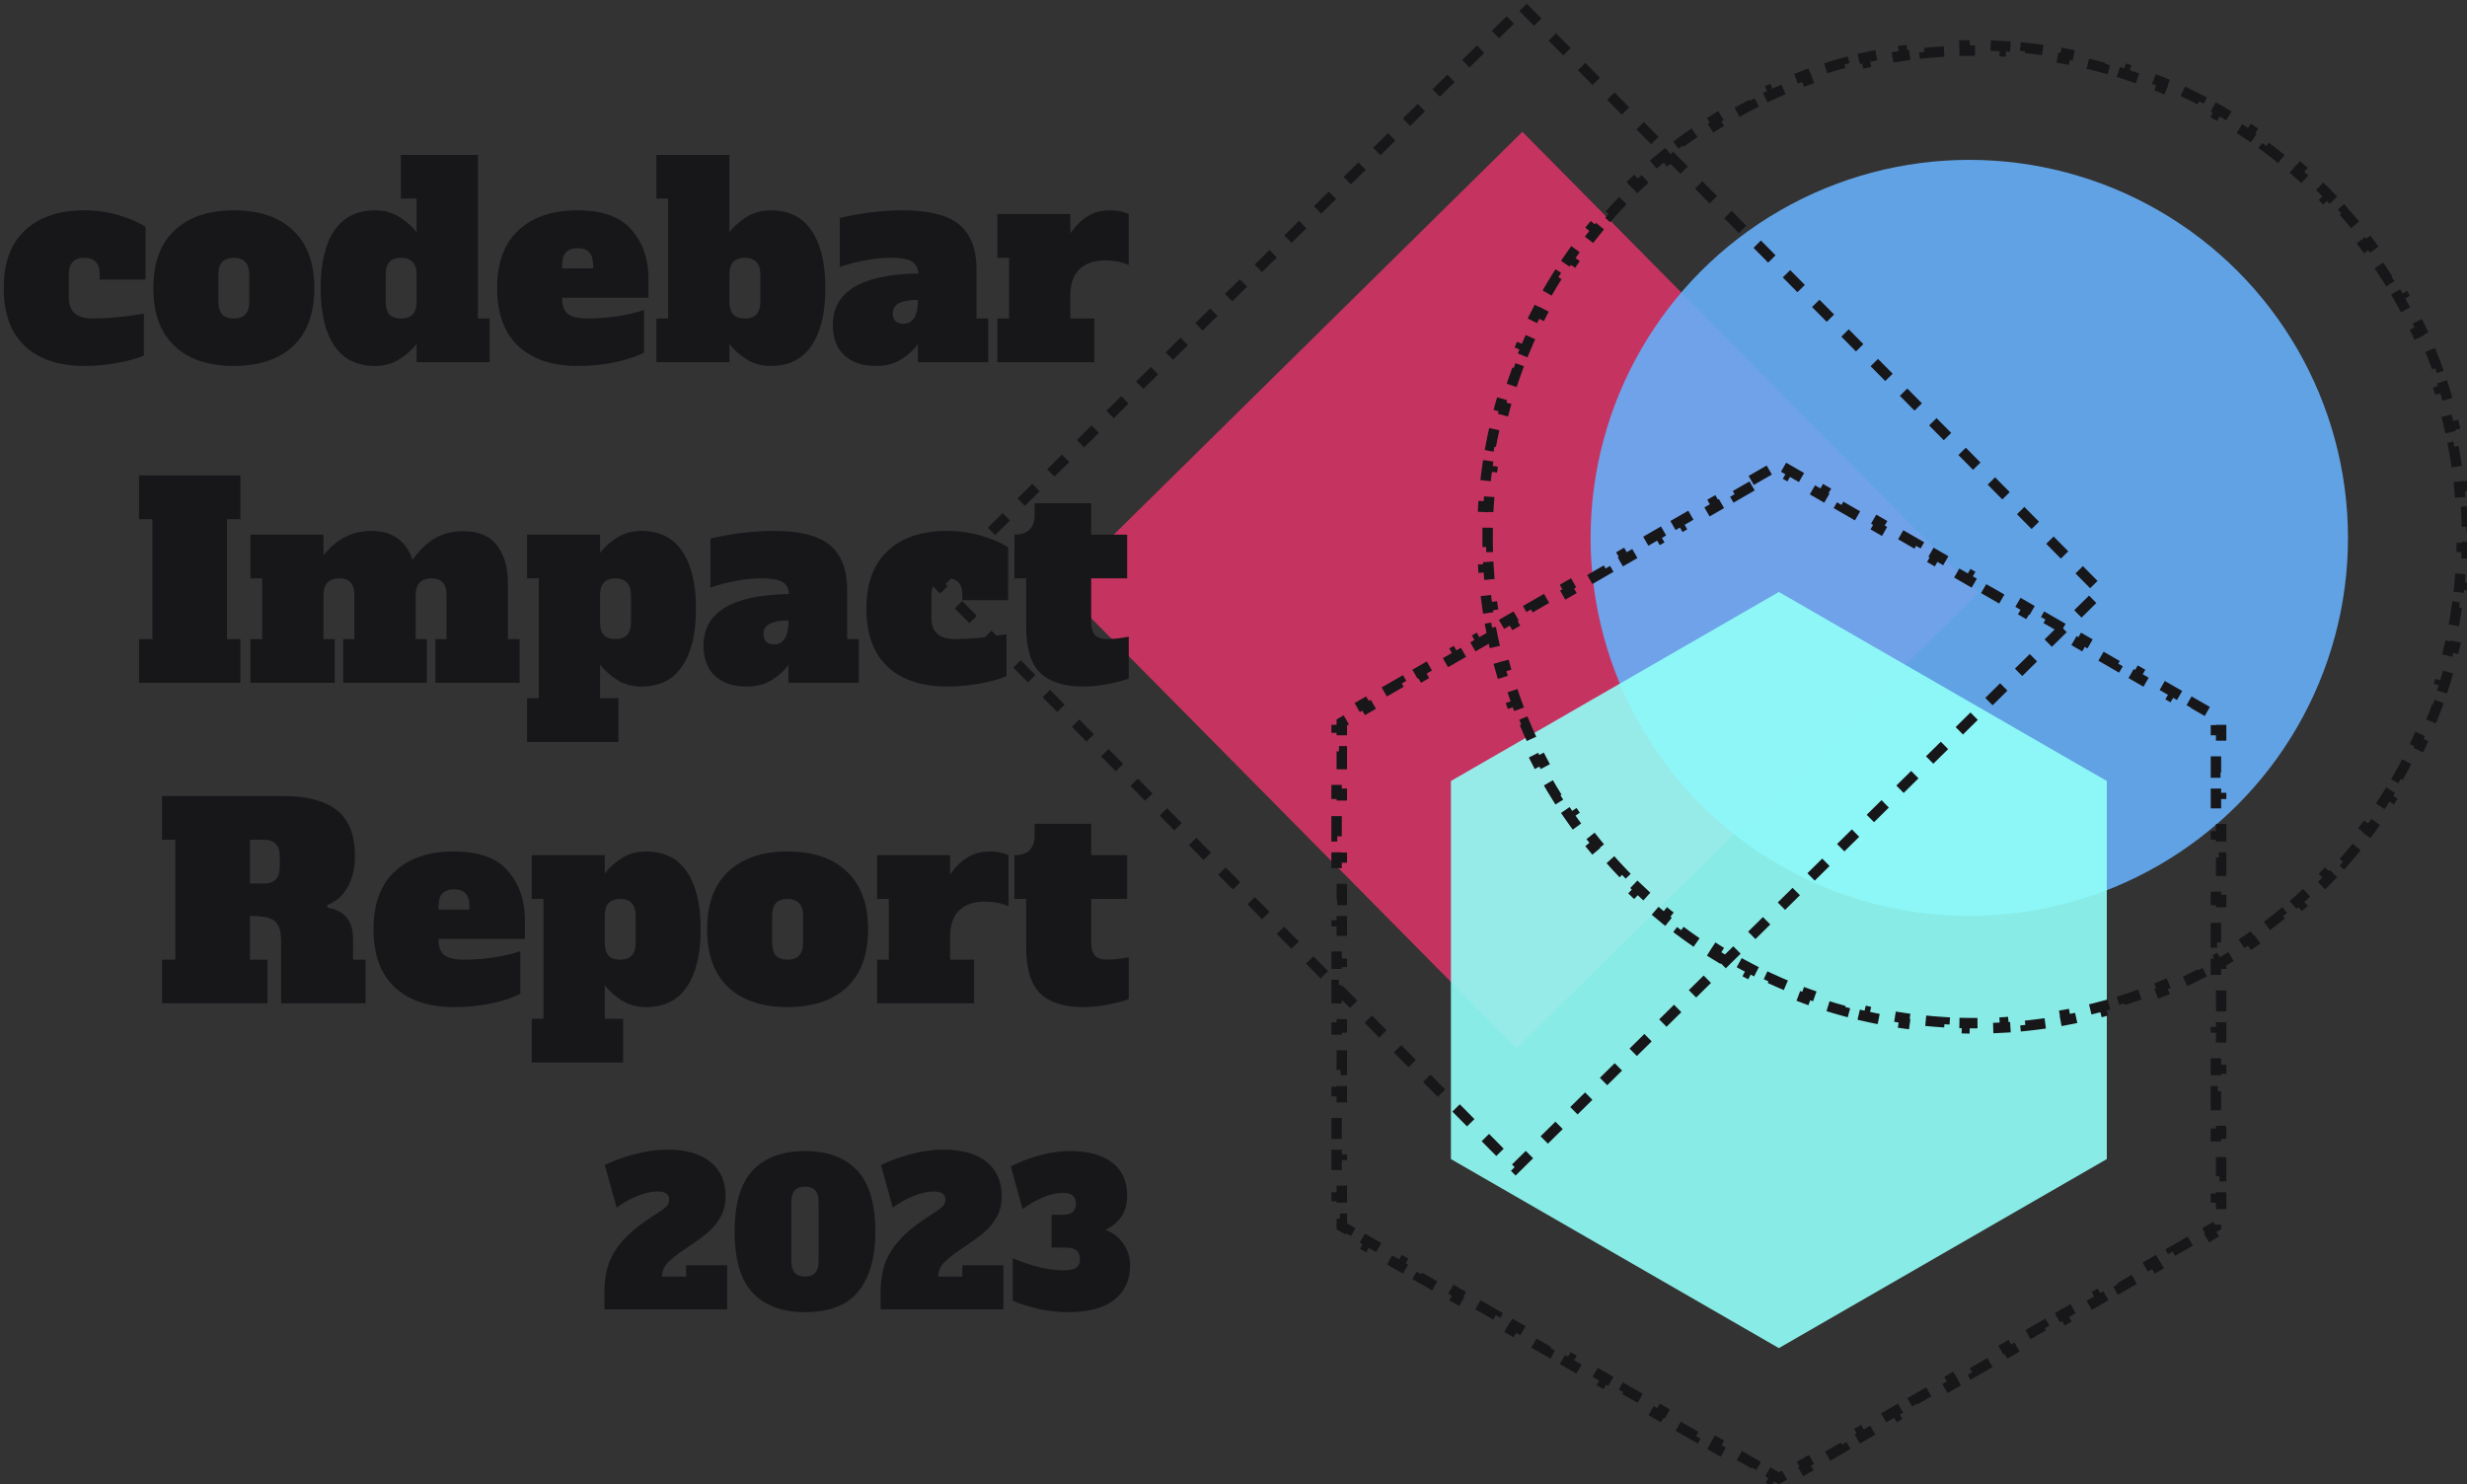<svg fill="none" height="713" viewBox="0 0 1185 713" width="1185" xmlns="http://www.w3.org/2000/svg"><rect x="0" y="0" width="1185" height="713" fill="#333333" stroke="none"/><path d="m0 0h311.589v311.595h-311.589z" fill="#ea346c" fill-opacity=".8" transform="matrix(.703 .711 -.712 .702 731.261 63.309)"/><ellipse cx="945.929" cy="258.424" fill="#66aef8" fill-opacity=".9" rx="181.901" ry="181.623"/><path d="m854.46 284.369 157.53 90.812v181.623l-157.53 90.811-157.531-90.811v-181.623z" fill="#92fff8" fill-opacity=".9"/><g stroke="#171619" stroke-dasharray="10 10" stroke-width="5"><path d="m841.182 230.791 8.852-5.103 1.248 2.166 3.178-1.832 3.177 1.832 1.249-2.166 8.851 5.103-1.248 2.166 8.851 5.102 1.249-2.165 8.852 5.102-1.249 2.166 8.852 5.103 1.249-2.166 8.851 5.103-1.248 2.166 8.851 5.102 1.249-2.165 8.852 5.102-1.249 2.166 8.852 5.103 1.248-2.166 8.852 5.103-1.248 2.166 8.851 5.102 1.249-2.165 8.852 5.102-1.249 2.166 8.852 5.103 1.249-2.166 8.851 5.103-1.248 2.166 8.851 5.102 1.249-2.166 8.852 5.103-1.249 2.166 8.852 5.103 1.245-2.166 8.86 5.103-1.25 2.166 8.85 5.102 1.25-2.166 8.85 5.103-1.25 2.166 8.85 5.103 1.25-2.166 8.85 5.103-1.25 2.166 8.86 5.102 1.24-2.166 8.86 5.103-1.25 2.166 3.17 1.83v3.658h2.5v10.206h-2.5v10.205h2.5v10.206h-2.5v10.205h2.5v10.206h-2.5v10.205h2.5v10.206h-2.5v10.205h2.5v10.206h-2.5v10.205h2.5v10.206h-2.5v10.205h2.5v10.206h-2.5v10.205h2.5v10.205h-2.5v10.206h2.5v10.205h-2.5v10.206h2.5v10.205h-2.5v10.206h2.5v10.205h-2.5v10.206h2.5v10.205h-2.5v3.659l-3.17 1.83 1.25 2.165-8.86 5.103-1.24-2.166-8.86 5.103 1.25 2.166-8.85 5.103-1.25-2.166-8.85 5.103 1.25 2.165-8.85 5.103-1.25-2.166-8.85 5.103 1.25 2.166-8.86 5.103-1.245-2.166-8.852 5.102 1.249 2.166-8.852 5.103-1.249-2.166-8.851 5.103 1.248 2.166-8.851 5.103-1.249-2.166-8.852 5.102 1.249 2.166-8.852 5.103-1.249-2.166-8.851 5.103 1.248 2.166-8.852 5.103-1.248-2.166-8.852 5.102 1.249 2.166-8.852 5.103-1.249-2.166-8.851 5.103 1.248 2.166-8.852 5.103-1.248-2.166-8.852 5.102 1.249 2.166-8.852 5.103-1.249-2.166-8.851 5.103 1.248 2.166-8.852 5.103-1.248-2.166-3.177 1.831-3.178-1.831-1.248 2.166-8.852-5.103 1.249-2.166-8.852-5.103-1.249 2.166-8.851-5.103 1.248-2.166-8.852-5.102-1.248 2.166-8.852-5.103 1.249-2.166-8.852-5.103-1.249 2.166-8.852-5.103 1.249-2.166-8.852-5.102-1.248 2.166-8.852-5.103 1.249-2.166-8.852-5.103-1.249 2.166-8.852-5.103 1.249-2.166-8.852-5.102-1.248 2.166-8.852-5.103 1.248-2.166-8.851-5.103-1.249 2.166-8.852-5.103 1.249-2.166-8.852-5.102-1.248 2.166-8.852-5.103 1.248-2.166-8.851-5.103-1.249 2.166-8.852-5.103 1.249-2.165-8.852-5.103-1.248 2.166-8.852-5.103 1.248-2.166-8.851-5.103-1.249 2.166-8.852-5.103 1.249-2.165-3.174-1.83v-3.659h-2.5v-10.205h2.5v-10.206h-2.5v-10.205h2.5v-10.206h-2.5v-10.205h2.5v-10.206h-2.5v-10.205h2.5v-10.206h-2.5v-10.205h2.5v-10.205h-2.5v-10.206h2.5v-10.205h-2.5v-10.206h2.5v-10.205h-2.5v-10.206h2.5v-10.205h-2.5v-10.206h2.5v-10.205h-2.5v-10.206h2.5v-10.205h-2.5v-10.206h2.5v-10.205h-2.5v-10.206h2.5v-3.658l3.174-1.83-1.249-2.166 8.852-5.103 1.249 2.166 8.851-5.102-1.248-2.166 8.852-5.103 1.248 2.166 8.852-5.103-1.249-2.166 8.852-5.103 1.249 2.166 8.851-5.102-1.248-2.166 8.852-5.103 1.248 2.166 8.852-5.103-1.249-2.166 8.852-5.103 1.249 2.166 8.851-5.102-1.248-2.166 8.852-5.103 1.248 2.166 8.852-5.103-1.249-2.166 8.852-5.102 1.249 2.165 8.852-5.102-1.249-2.166 8.852-5.103 1.248 2.166 8.852-5.103-1.249-2.166 8.852-5.102 1.249 2.165 8.852-5.102-1.249-2.166 8.852-5.103 1.248 2.166 8.852-5.103-1.249-2.166 8.852-5.102 1.249 2.165 8.852-5.102z"/><path d="m-.022 3.533h394.648v394.656h-394.648z" transform="matrix(.703 .711 -.712 .702 734.114 1.069)"/><path d="m1184.55 243.25c.2 3.235.33 6.486.4 9.754l-2.5.051c.03 1.613.05 3.229.05 4.85 0 1.62-.02 3.237-.05 4.849l2.5.051c-.07 3.268-.2 6.52-.4 9.754l-2.49-.153c-.2 3.226-.46 6.435-.79 9.624l2.48.256c-.33 3.253-.73 6.487-1.2 9.7l-2.47-.358c-.46 3.2-.99 6.38-1.58 9.537l2.45.46c-.6 3.211-1.27 6.398-2 9.562l-2.43-.563c-.73 3.147-1.52 6.269-2.37 9.366l2.41.664c-.87 3.146-1.8 6.266-2.79 9.358l-2.38-.764c-.99 3.073-2.03 6.119-3.14 9.135l2.34.862c-1.12 3.063-2.31 6.097-3.56 9.099l-2.31-.96c-1.24 2.981-2.53 5.93-3.89 8.846l2.27 1.055c-1.38 2.957-2.82 5.88-4.31 8.769l-2.22-1.149c-1.48 2.866-3.02 5.696-4.62 8.491l2.18 1.239c-1.62 2.831-3.29 5.625-5.02 8.381l-2.12-1.328c-1.71 2.731-3.48 5.425-5.3 8.079l2.06 1.415c-1.84 2.686-3.74 5.333-5.69 7.938l-2-1.498c-1.93 2.58-3.92 5.12-5.95 7.617l1.94 1.579c-2.06 2.525-4.17 5.007-6.33 7.444l-1.87-1.658c-2.14 2.412-4.32 4.78-6.55 7.102l1.8 1.733c-2.26 2.346-4.57 4.646-6.92 6.898l-1.73-1.805c-2.32 2.228-4.7 4.408-7.11 6.539l1.65 1.876c-2.44 2.152-4.93 4.256-7.46 6.308l-1.57-1.942c-2.5 2.029-5.05 4.008-7.63 5.934l1.49 2.005c-2.61 1.944-5.26 3.835-7.95 5.673l-1.41-2.064c-2.66 1.815-5.36 3.577-8.09 5.284l1.32 2.121c-2.76 1.722-5.55 3.389-8.39 4.999l-1.23-2.174c-2.8 1.589-5.63 3.123-8.5 4.599l1.14 2.223c-2.89 1.488-5.82 2.918-8.77 4.288l-1.06-2.268c-2.91 1.352-5.87 2.646-8.85 3.88l.96 2.31c-3.01 1.243-6.04 2.426-9.11 3.547l-.86-2.348c-3.01 1.104-6.06 2.148-9.14 3.13l.77 2.381c-3.1.988-6.22 1.914-9.37 2.777l-.66-2.411c-3.09.849-6.22 1.637-9.37 2.36l.56 2.437c-3.16.727-6.348 1.391-9.559 1.991l-.458-2.458c-3.158.59-6.338 1.116-9.539 1.577l.357 2.474c-3.214.464-6.448.862-9.702 1.195l-.254-2.487c-3.19.326-6.398.588-9.625.785l.153 2.496c-3.235.197-6.486.33-9.754.396l-.051-2.499c-1.613.032-3.229.049-4.85.049-1.62 0-3.237-.017-4.85-.049l-.05 2.499c-3.268-.066-6.52-.199-9.754-.396l.152-2.496c-3.226-.197-6.435-.459-9.625-.785l-.254 2.487c-3.254-.333-6.488-.731-9.701-1.195l.356-2.474c-3.201-.461-6.381-.987-9.538-1.577l-.459 2.458c-3.211-.6-6.399-1.264-9.563-1.991l.56-2.437c-3.147-.723-6.271-1.511-9.369-2.36l-.661 2.411c-3.147-.863-6.268-1.789-9.361-2.777l.76-2.381c-3.074-.982-6.121-2.026-9.139-3.13l-.859 2.348c-3.065-1.121-6.1-2.304-9.104-3.547l.955-2.31c-2.982-1.234-5.933-2.528-8.852-3.88l-1.051 2.268c-2.959-1.37-5.885-2.8-8.776-4.288l1.143-2.223c-2.868-1.476-5.701-3.01-8.499-4.599l-1.235 2.174c-2.834-1.61-5.631-3.277-8.39-4.999l1.323-2.121c-2.735-1.707-5.433-3.469-8.091-5.284l-1.41 2.064c-2.69-1.838-5.341-3.729-7.95-5.673l1.494-2.005c-2.586-1.926-5.13-3.905-7.631-5.934l-1.575 1.942c-2.53-2.052-5.016-4.156-7.458-6.308l1.654-1.876c-2.417-2.131-4.79-4.311-7.117-6.539l-1.729 1.805c-2.352-2.252-4.657-4.552-6.915-6.898l1.802-1.733c-2.233-2.322-4.419-4.69-6.556-7.102l-1.871 1.658c-2.159-2.437-4.267-4.919-6.325-7.444l1.938-1.579c-2.035-2.497-4.019-5.037-5.951-7.617l-2.001 1.498c-1.95-2.605-3.847-5.252-5.691-7.938l2.062-1.415c-1.821-2.654-3.589-5.348-5.302-8.079l-2.118 1.328c-1.728-2.756-3.4-5.55-5.016-8.381l2.172-1.239c-1.595-2.795-3.134-5.625-4.615-8.491l-2.221 1.149c-1.494-2.889-2.929-5.812-4.305-8.769l2.267-1.055c-1.357-2.916-2.656-5.865-3.895-8.846l-2.308.96c-1.248-3.002-2.436-6.036-3.562-9.099l2.347-.862c-1.109-3.016-2.157-6.062-3.143-9.135l-2.38.764c-.992-3.092-1.922-6.212-2.789-9.358l2.411-.664c-.853-3.097-1.644-6.219-2.371-9.366l-2.436.563c-.73-3.164-1.397-6.351-1.999-9.562l2.457-.46c-.592-3.157-1.121-6.337-1.584-9.537l-2.474.358c-.465-3.213-.866-6.447-1.2-9.7l2.487-.256c-.328-3.189-.591-6.398-.789-9.624l-2.496.153c-.198-3.234-.331-6.486-.398-9.754l2.5-.051c-.033-1.612-.05-3.229-.05-4.849 0-1.621.017-3.237.05-4.85l-2.5-.051c.067-3.268.2-6.519.398-9.754l2.496.154c.198-3.227.461-6.435.789-9.625l-2.487-.255c.334-3.254.735-6.487 1.2-9.7l2.474.358c.463-3.201.992-6.38 1.584-9.537l-2.457-.461c.602-3.21 1.269-6.398 1.999-9.561l2.436.563c.727-3.147 1.518-6.27 2.371-9.367l-2.411-.663c.867-3.147 1.797-6.266 2.789-9.358l2.38.763c.986-3.073 2.034-6.118 3.143-9.134l-2.347-.863c1.126-3.063 2.314-6.096 3.562-9.098l2.308.959c1.239-2.98 2.538-5.929 3.895-8.846l-2.267-1.054c1.376-2.957 2.811-5.88 4.305-8.769l2.221 1.148c1.481-2.865 3.02-5.696 4.615-8.49l-2.172-1.239c1.616-2.831 3.288-5.625 5.016-8.381l2.118 1.328c1.713-2.732 3.481-5.425 5.302-8.08l-2.062-1.414c1.844-2.687 3.741-5.333 5.691-7.938l2.001 1.498c1.932-2.581 3.916-5.12 5.951-7.617l-1.938-1.579c2.058-2.525 4.166-5.007 6.325-7.444l1.871 1.658c2.137-2.412 4.323-4.78 6.556-7.102l-1.802-1.733c2.258-2.347 4.563-4.647 6.915-6.899l1.729 1.806c2.327-2.228 4.7-4.408 7.117-6.54l-1.654-1.875c2.442-2.153 4.928-4.256 7.458-6.308l1.575 1.942c2.501-2.029 5.045-4.007 7.631-5.934l-1.494-2.005c2.609-1.944 5.26-3.836 7.95-5.673l1.41 2.064c2.658-1.815 5.356-3.577 8.091-5.284l-1.323-2.121c2.759-1.722 5.556-3.389 8.39-4.999l1.235 2.174c2.798-1.589 5.631-3.123 8.499-4.599l-1.143-2.223c2.891-1.488 5.817-2.918 8.776-4.289l1.051 2.268c2.919-1.352 5.87-2.646 8.852-3.88l-.955-2.31c3.004-1.243 6.039-2.426 9.104-3.547l.859 2.348c3.018-1.104 6.065-2.148 9.139-3.13l-.76-2.381c3.093-.988 6.214-1.914 9.361-2.777l.661 2.411c3.098-.849 6.222-1.637 9.369-2.36l-.56-2.436c3.164-.728 6.352-1.392 9.563-1.991l.459 2.458c3.157-.589 6.337-1.115 9.538-1.577l-.356-2.474c3.213-.463 6.447-.862 9.701-1.195l.254 2.487c3.19-.326 6.399-.589 9.625-.785l-.152-2.495c3.234-.197 6.486-.33 9.754-.396l.05 2.499c1.613-.033 3.23-.049 4.85-.049 1.621 0 3.237.017 4.85.049l.051-2.499c3.268.066 6.52.199 9.754.396l-.153 2.495c3.227.197 6.435.459 9.625.785l.254-2.487c3.254.333 6.488.731 9.702 1.195l-.357 2.474c3.201.461 6.381.987 9.539 1.577l.458-2.458c3.211.599 6.399 1.264 9.559 1.991l-.56 2.436c3.15.724 6.28 1.511 9.37 2.36l.66-2.411c3.15.863 6.27 1.789 9.37 2.777l-.77 2.381c3.08.982 6.13 2.026 9.14 3.13l.86-2.348c3.07 1.121 6.1 2.304 9.11 3.547l-.96 2.31c2.98 1.234 5.94 2.528 8.85 3.88l1.06-2.268c2.95 1.371 5.88 2.801 8.77 4.289l-1.14 2.223c2.87 1.476 5.7 3.009 8.5 4.599l1.23-2.174c2.84 1.61 5.63 3.277 8.39 4.999l-1.32 2.121c2.73 1.707 5.43 3.469 8.09 5.284l1.41-2.064c2.69 1.838 5.34 3.729 7.95 5.673l-1.49 2.005c2.58 1.926 5.13 3.905 7.63 5.934l1.57-1.942c2.53 2.052 5.02 4.155 7.46 6.308l-1.65 1.875c2.41 2.131 4.79 4.312 7.11 6.54l1.73-1.806c2.35 2.252 4.66 4.552 6.92 6.899l-1.8 1.733c2.23 2.322 4.41 4.69 6.55 7.102l1.87-1.658c2.16 2.437 4.27 4.919 6.33 7.444l-1.94 1.579c2.03 2.497 4.02 5.036 5.95 7.617l2-1.498c1.95 2.605 3.85 5.251 5.69 7.938l-2.06 1.414c1.82 2.655 3.59 5.348 5.3 8.08l2.12-1.328c1.73 2.756 3.4 5.55 5.02 8.381l-2.18 1.239c1.6 2.794 3.14 5.625 4.62 8.49l2.22-1.148c1.49 2.889 2.93 5.812 4.31 8.769l-2.27 1.054c1.36 2.917 2.65 5.866 3.89 8.846l2.31-.959c1.25 3.002 2.44 6.035 3.56 9.098l-2.34.863c1.11 3.016 2.15 6.061 3.14 9.134l2.38-.763c.99 3.092 1.92 6.211 2.79 9.358l-2.41.663c.85 3.097 1.64 6.22 2.37 9.367l2.43-.563c.73 3.163 1.4 6.351 2 9.561l-2.45.461c.59 3.157 1.12 6.336 1.58 9.537l2.47-.358c.47 3.213.87 6.446 1.2 9.7l-2.48.255c.33 3.19.59 6.398.79 9.625z"/></g><g fill="#171619"><path d="m40.576 175.792c-12.203 0-21.717-3.157-28.544-9.472-6.827-6.4-10.24-15.701-10.24-27.904s3.413-21.461 10.24-27.776c6.827-6.4 16.299-9.6 28.416-9.6 5.888 0 11.52.811 16.896 2.432s9.557 3.456 12.544 5.504v25.344h-22.016v-2.304c0-2.816-.597-4.864-1.792-6.144-1.195-1.365-3.072-2.048-5.632-2.048-4.949 0-7.424 2.731-7.424 8.192v11.008c0 6.656 3.797 9.984 11.392 9.984 7.083 0 15.317-.768 24.704-2.304v20.096c-2.901 1.28-6.997 2.432-12.288 3.456-5.205 1.024-10.624 1.536-16.256 1.536zm71.747 0c-12.117 0-21.589-3.157-28.416-9.472-6.827-6.4-10.24-15.701-10.24-27.904s3.413-21.461 10.24-27.776c6.827-6.4 16.299-9.6 28.416-9.6 12.288 0 21.803 3.243 28.544 9.728 6.741 6.4 10.112 15.616 10.112 27.648 0 12.203-3.413 21.504-10.24 27.904-6.827 6.315-16.299 9.472-28.416 9.472zm0-22.784c2.475 0 4.309-.64 5.504-1.92 1.28-1.365 1.92-3.456 1.92-6.272v-12.8c0-2.816-.64-4.864-1.92-6.144-1.195-1.365-3.029-2.048-5.504-2.048s-4.352.683-5.632 2.048c-1.195 1.28-1.792 3.328-1.792 6.144v12.8c0 2.816.597 4.907 1.792 6.272 1.28 1.28 3.157 1.92 5.632 1.92zm67.947 22.784c-8.704 0-15.275-3.243-19.712-9.728-4.352-6.485-6.528-15.701-6.528-27.648s2.176-21.163 6.528-27.648c4.437-6.485 11.008-9.728 19.712-9.728 4.352 0 8.192 1.067 11.52 3.2 3.413 2.133 6.187 4.565 8.32 7.296v-16.128h-7.552v-20.992h36.992v78.592h5.632v20.992h-35.072v-8.704c-2.133 2.731-4.907 5.163-8.32 7.296-3.328 2.133-7.168 3.2-11.52 3.2zm12.416-22.784c2.475 0 4.309-.64 5.504-1.92 1.28-1.365 1.92-3.456 1.92-6.272v-12.8c0-2.816-.64-4.864-1.92-6.144-1.195-1.365-3.029-2.048-5.504-2.048s-4.352.683-5.632 2.048c-1.195 1.28-1.792 3.328-1.792 6.144v12.8c0 2.816.597 4.907 1.792 6.272 1.28 1.28 3.157 1.92 5.632 1.92zm84.762 22.784c-12.117 0-21.589-3.157-28.416-9.472-6.827-6.4-10.24-15.701-10.24-27.904s3.413-21.461 10.24-27.776c6.827-6.4 16.299-9.6 28.416-9.6 12.032 0 20.693 3.157 25.984 9.472 5.376 6.229 8.064 13.995 8.064 23.296v9.216h-41.472v.768c0 3.157.939 5.504 2.816 7.04 1.877 1.451 4.992 2.176 9.344 2.176 5.205 0 10.155-.384 14.848-1.152s8.789-1.749 12.288-2.944v20.48c-2.987 1.621-7.381 3.115-13.184 4.48-5.717 1.28-11.947 1.92-18.688 1.92zm7.424-46.848v-1.536c0-2.901-.64-4.992-1.92-6.272-1.195-1.28-3.029-1.92-5.504-1.92s-4.352.683-5.632 2.048c-1.195 1.28-1.792 3.328-1.792 6.144v1.536zm85.344 46.848c-4.352 0-8.235-1.067-11.648-3.2-3.328-2.133-6.059-4.565-8.192-7.296v8.704h-35.072v-20.992h5.632v-57.6h-5.632v-20.992h35.072v37.12c2.133-2.731 4.864-5.163 8.192-7.296 3.413-2.133 7.296-3.2 11.648-3.2 8.704 0 15.232 3.243 19.584 9.728 4.437 6.485 6.656 15.701 6.656 27.648s-2.219 21.163-6.656 27.648c-4.352 6.485-10.88 9.728-19.584 9.728zm-12.416-22.784c2.475 0 4.309-.64 5.504-1.92 1.28-1.365 1.92-3.456 1.92-6.272v-12.8c0-2.816-.64-4.864-1.92-6.144-1.195-1.365-3.029-2.048-5.504-2.048s-4.352.683-5.632 2.048c-1.195 1.28-1.792 3.328-1.792 6.144v12.8c0 2.816.597 4.907 1.792 6.272 1.28 1.28 3.157 1.92 5.632 1.92zm116.878 0v20.992h-33.792v-8.704c-1.877 2.731-4.523 5.163-7.936 7.296-3.328 2.133-7.424 3.2-12.288 3.2-6.4 0-11.435-1.707-15.104-5.12s-5.504-8.235-5.504-14.464c0-16.128 13.696-24.405 41.088-24.832-.256-2.901-1.365-4.864-3.328-5.888-1.963-1.109-5.291-1.664-9.984-1.664-3.84 0-7.979.427-12.416 1.28-4.352.768-8.363 1.835-12.032 3.2v-23.552c4.523-1.109 9.429-2.005 14.72-2.688s10.453-1.024 15.488-1.024c12.715 0 21.803 2.304 27.264 6.912s8.192 11.733 8.192 21.376v23.68zm-33.792-8.96c-3.84 0-6.827.512-8.96 1.536-2.048 1.024-3.072 2.731-3.072 5.12 0 1.451.427 2.645 1.28 3.584.939.853 2.219 1.28 3.84 1.28 2.219 0 3.925-.939 5.12-2.816s1.792-4.523 1.792-7.936zm92.574-43.008c1.707 0 3.328.171 4.864.512s2.816.768 3.84 1.28v24.448c-3.499-1.451-7.253-2.176-11.264-2.176-5.376 0-9.515 1.408-12.416 4.224s-4.352 6.997-4.352 12.544v11.136h11.52v20.992h-46.592v-20.992h5.632v-29.184h-5.632v-20.992h35.072v9.344c2.389-3.584 5.12-6.315 8.192-8.192 3.072-1.963 6.784-2.944 11.136-2.944zm-466.65 226.96v-20.992h6.4v-57.6h-6.4v-20.992h48.64v20.992h-6.4v57.6h6.4v20.992zm182.774-20.992v20.992h-40.448v-20.992h5.376v-20.992c0-2.816-.597-4.864-1.792-6.144-1.195-1.365-2.987-2.048-5.376-2.048-5.12 0-7.68 2.731-7.68 8.192v20.992h5.376v20.992h-40.192v-20.992h5.376v-20.992c0-2.816-.597-4.864-1.792-6.144-1.195-1.365-2.987-2.048-5.376-2.048-5.12 0-7.68 2.731-7.68 8.192v20.992h5.376v20.992h-40.448v-20.992h5.632v-29.184h-5.632v-20.992h35.072v9.984c6.144-7.851 13.824-11.776 23.04-11.776 5.205 0 9.429 1.237 12.672 3.712 3.328 2.389 5.675 5.803 7.04 10.24 3.072-4.437 6.571-7.851 10.496-10.24 4.011-2.389 8.704-3.584 14.08-3.584 7.083 0 12.373 2.219 15.872 6.656 3.584 4.437 5.376 10.539 5.376 18.304v26.88zm3.583 28.416h5.632v-57.6h-5.632v-20.992h35.072v8.704c2.133-2.731 4.864-5.163 8.192-7.296 3.413-2.133 7.296-3.2 11.648-3.2 8.704 0 15.232 3.243 19.584 9.728 4.437 6.485 6.656 15.701 6.656 27.648s-2.219 21.163-6.656 27.648c-4.352 6.485-10.88 9.728-19.584 9.728-4.352 0-8.235-1.067-11.648-3.2-3.328-2.133-6.059-4.565-8.192-7.296v16.128h8.832v20.992h-43.904zm42.496-28.416c2.475 0 4.309-.64 5.504-1.92 1.28-1.365 1.92-3.456 1.92-6.272v-12.8c0-2.816-.64-4.864-1.92-6.144-1.195-1.365-3.029-2.048-5.504-2.048s-4.352.683-5.632 2.048c-1.195 1.28-1.792 3.328-1.792 6.144v12.8c0 2.816.597 4.907 1.792 6.272 1.28 1.28 3.157 1.92 5.632 1.92zm116.89 0v20.992h-33.792v-8.704c-1.877 2.731-4.523 5.163-7.936 7.296-3.328 2.133-7.424 3.2-12.288 3.2-6.4 0-11.435-1.707-15.104-5.12s-5.504-8.235-5.504-14.464c0-16.128 13.696-24.405 41.088-24.832-.256-2.901-1.365-4.864-3.328-5.888-1.963-1.109-5.291-1.664-9.984-1.664-3.84 0-7.979.427-12.416 1.28-4.352.768-8.363 1.835-12.032 3.2v-23.552c4.523-1.109 9.429-2.005 14.72-2.688s10.453-1.024 15.488-1.024c12.715 0 21.803 2.304 27.264 6.912s8.192 11.733 8.192 21.376v23.68zm-33.792-8.96c-3.84 0-6.827.512-8.96 1.536-2.048 1.024-3.072 2.731-3.072 5.12 0 1.451.427 2.645 1.28 3.584.939.853 2.219 1.28 3.84 1.28 2.219 0 3.925-.939 5.12-2.816s1.792-4.523 1.792-7.936zm76.19 31.744c-12.203 0-21.717-3.157-28.544-9.472-6.827-6.4-10.24-15.701-10.24-27.904s3.413-21.461 10.24-27.776c6.827-6.4 16.299-9.6 28.416-9.6 5.888 0 11.52.811 16.896 2.432s9.557 3.456 12.544 5.504v25.344h-22.016v-2.304c0-2.816-.597-4.864-1.792-6.144-1.195-1.365-3.072-2.048-5.632-2.048-4.949 0-7.424 2.731-7.424 8.192v11.008c0 6.656 3.797 9.984 11.392 9.984 7.083 0 15.317-.768 24.704-2.304v20.096c-2.901 1.28-6.997 2.432-12.288 3.456-5.205 1.024-10.624 1.536-16.256 1.536zm65.219 0c-9.045 0-15.872-2.176-20.48-6.528-4.523-4.437-6.784-11.861-6.784-22.272v-23.168h-5.632v-20.992c3.243 0 5.675-.811 7.296-2.432 1.621-1.707 2.432-4.011 2.432-6.912v-5.76h27.136v15.104h17.28v20.992h-17.28v20.992c0 2.816.597 4.907 1.792 6.272 1.28 1.28 3.157 1.92 5.632 1.92 3.243 0 6.784-.384 10.624-1.152v20.096c-2.389.939-5.632 1.792-9.728 2.56-4.011.853-8.107 1.28-12.288 1.28zm-442.36 131.216h6.4v-57.6h-6.4v-20.992h58.752c11.008 0 19.413 2.261 25.216 6.784s8.704 11.861 8.704 22.016c0 5.717-1.152 10.667-3.456 14.848s-5.589 7.083-9.856 8.704l.128 1.28c8.192 1.28 12.288 6.315 12.288 15.104v9.856h6.016v20.992h-40.576v-30.08c0-3.328-.512-5.845-1.536-7.552-.939-1.707-2.475-2.859-4.608-3.456-2.048-.597-4.992-.896-8.832-.896v20.992h8.448v20.992h-50.688zm49.152-36.608c2.475 0 4.309-.64 5.504-1.92 1.28-1.365 1.92-3.456 1.92-6.272v-4.608c0-2.816-.64-4.864-1.92-6.144-1.195-1.365-3.029-2.048-5.504-2.048h-6.912v20.992zm91.111 59.392c-12.117 0-21.589-3.157-28.416-9.472-6.827-6.4-10.24-15.701-10.24-27.904s3.413-21.461 10.24-27.776c6.827-6.4 16.299-9.6 28.416-9.6 12.032 0 20.693 3.157 25.984 9.472 5.376 6.229 8.064 13.995 8.064 23.296v9.216h-41.472v.768c0 3.157.939 5.504 2.816 7.04 1.877 1.451 4.992 2.176 9.344 2.176 5.205 0 10.155-.384 14.848-1.152s8.789-1.749 12.288-2.944v20.48c-2.987 1.621-7.381 3.115-13.184 4.48-5.717 1.28-11.947 1.92-18.688 1.92zm7.424-46.848v-1.536c0-2.901-.64-4.992-1.92-6.272-1.195-1.28-3.029-1.92-5.504-1.92s-4.352.683-5.632 2.048c-1.195 1.28-1.792 3.328-1.792 6.144v1.536zm29.92 52.48h5.632v-57.6h-5.632v-20.992h35.072v8.704c2.133-2.731 4.864-5.163 8.192-7.296 3.413-2.133 7.296-3.2 11.648-3.2 8.704 0 15.232 3.243 19.584 9.728 4.437 6.485 6.656 15.701 6.656 27.648s-2.219 21.163-6.656 27.648c-4.352 6.485-10.88 9.728-19.584 9.728-4.352 0-8.235-1.067-11.648-3.2-3.328-2.133-6.059-4.565-8.192-7.296v16.128h8.832v20.992h-43.904zm42.496-28.416c2.475 0 4.309-.64 5.504-1.92 1.28-1.365 1.92-3.456 1.92-6.272v-12.8c0-2.816-.64-4.864-1.92-6.144-1.195-1.365-3.029-2.048-5.504-2.048s-4.352.683-5.632 2.048c-1.195 1.28-1.792 3.328-1.792 6.144v12.8c0 2.816.597 4.907 1.792 6.272 1.28 1.28 3.157 1.92 5.632 1.92zm80.41 22.784c-12.117 0-21.589-3.157-28.416-9.472-6.827-6.4-10.24-15.701-10.24-27.904s3.413-21.461 10.24-27.776c6.827-6.4 16.299-9.6 28.416-9.6 12.288 0 21.803 3.243 28.544 9.728 6.741 6.4 10.112 15.616 10.112 27.648 0 12.203-3.413 21.504-10.24 27.904-6.827 6.315-16.299 9.472-28.416 9.472zm0-22.784c2.475 0 4.309-.64 5.504-1.92 1.28-1.365 1.92-3.456 1.92-6.272v-12.8c0-2.816-.64-4.864-1.92-6.144-1.195-1.365-3.029-2.048-5.504-2.048s-4.352.683-5.632 2.048c-1.195 1.28-1.792 3.328-1.792 6.144v12.8c0 2.816.597 4.907 1.792 6.272 1.28 1.28 3.157 1.92 5.632 1.92zm97.387-51.968c1.707 0 3.328.171 4.864.512s2.816.768 3.84 1.28v24.448c-3.499-1.451-7.253-2.176-11.264-2.176-5.376 0-9.515 1.408-12.416 4.224s-4.352 6.997-4.352 12.544v11.136h11.52v20.992h-46.592v-20.992h5.632v-29.184h-5.632v-20.992h35.072v9.344c2.389-3.584 5.12-6.315 8.192-8.192 3.072-1.963 6.784-2.944 11.136-2.944zm44.46 74.752c-9.045 0-15.872-2.176-20.48-6.528-4.523-4.437-6.784-11.861-6.784-22.272v-23.168h-5.632v-20.992c3.243 0 5.675-.811 7.296-2.432 1.621-1.707 2.432-4.011 2.432-6.912v-5.76h27.136v15.104h17.28v20.992h-17.28v20.992c0 2.816.597 4.907 1.792 6.272 1.28 1.28 3.157 1.92 5.632 1.92 3.243 0 6.784-.384 10.624-1.152v20.096c-2.389.939-5.632 1.792-9.728 2.56-4.011.853-8.107 1.28-12.288 1.28z"/><path d="m290.34 620.744c0-5.504.8-10.368 2.4-14.592 1.664-4.224 4.352-8.192 8.064-11.904 3.712-3.776 8.832-7.68 15.36-11.712 1.92-1.216 3.264-2.24 4.032-3.072.832-.896 1.248-1.952 1.248-3.168 0-2.624-1.888-3.936-5.664-3.936-2.816 0-6.048.736-9.696 2.208s-6.944 3.328-9.888 5.568l-5.664-20.448c4.096-2.048 8.8-3.776 14.112-5.184 5.312-1.472 10.656-2.208 16.032-2.208 8.832 0 15.68 1.952 20.544 5.856s7.296 9.44 7.296 16.608c0 3.84-.864 7.232-2.592 10.176-1.664 2.88-3.712 5.312-6.144 7.296-2.368 1.984-5.472 4.256-9.312 6.816-4.288 2.816-7.456 5.248-9.504 7.296-1.984 1.984-2.976 4.288-2.976 6.912h11.616v-5.472h19.68v21.216h-58.944zm96.327 9.6c-10.816 0-19.168-3.072-25.056-9.216-5.824-6.144-8.736-15.968-8.736-29.472s2.912-23.328 8.736-29.472c5.888-6.144 14.24-9.216 25.056-9.216s19.136 3.072 24.96 9.216c5.888 6.144 8.832 15.968 8.832 29.472 0 12.48-2.72 22.048-8.16 28.704-5.376 6.656-13.92 9.984-25.632 9.984zm0-17.088c4.352 0 6.528-2.368 6.528-7.104v-28.992c0-4.736-2.176-7.104-6.528-7.104s-6.528 2.368-6.528 7.104v28.992c0 4.736 2.176 7.104 6.528 7.104zm36.329 7.488c0-5.504.8-10.368 2.4-14.592 1.664-4.224 4.352-8.192 8.064-11.904 3.712-3.776 8.832-7.68 15.36-11.712 1.92-1.216 3.264-2.24 4.032-3.072.832-.896 1.248-1.952 1.248-3.168 0-2.624-1.888-3.936-5.664-3.936-2.816 0-6.048.736-9.696 2.208s-6.944 3.328-9.888 5.568l-5.664-20.448c4.096-2.048 8.8-3.776 14.112-5.184 5.312-1.472 10.656-2.208 16.032-2.208 8.832 0 15.68 1.952 20.544 5.856s7.296 9.44 7.296 16.608c0 3.84-.864 7.232-2.592 10.176-1.664 2.88-3.712 5.312-6.144 7.296-2.368 1.984-5.472 4.256-9.312 6.816-4.288 2.816-7.456 5.248-9.504 7.296-1.984 1.984-2.976 4.288-2.976 6.912h11.616v-5.472h19.68v21.216h-58.944zm107.848-29.856c1.984.512 3.872 1.568 5.664 3.168 1.856 1.536 3.36 3.488 4.512 5.856 1.216 2.368 1.824 4.992 1.824 7.872 0 7.04-2.528 12.576-7.584 16.608-4.992 3.968-12.416 5.952-22.272 5.952-4.672 0-9.344-.512-14.016-1.536-4.672-1.088-8.832-2.4-12.48-3.936v-20.448c3.968 1.728 8.064 3.136 12.288 4.224 4.288 1.088 8.352 1.632 12.192 1.632 2.688 0 4.64-.416 5.856-1.248 1.28-.832 1.92-2.208 1.92-4.128 0-3.712-2.24-5.568-6.72-5.568h-6.912v-15.744h5.376c4.224 0 6.336-1.792 6.336-5.376 0-3.456-2.112-5.184-6.336-5.184-3.072 0-6.272.736-9.6 2.208-3.328 1.408-6.56 3.264-9.696 5.568l-5.664-20.448c3.904-2.048 8.352-3.776 13.344-5.184 4.992-1.472 10.016-2.208 15.072-2.208 8.832 0 15.616 1.856 20.352 5.568s7.104 8.96 7.104 15.744c0 4.224-.992 7.712-2.977 10.464-1.983 2.688-4.511 4.736-7.583 6.144z"/></g></svg>